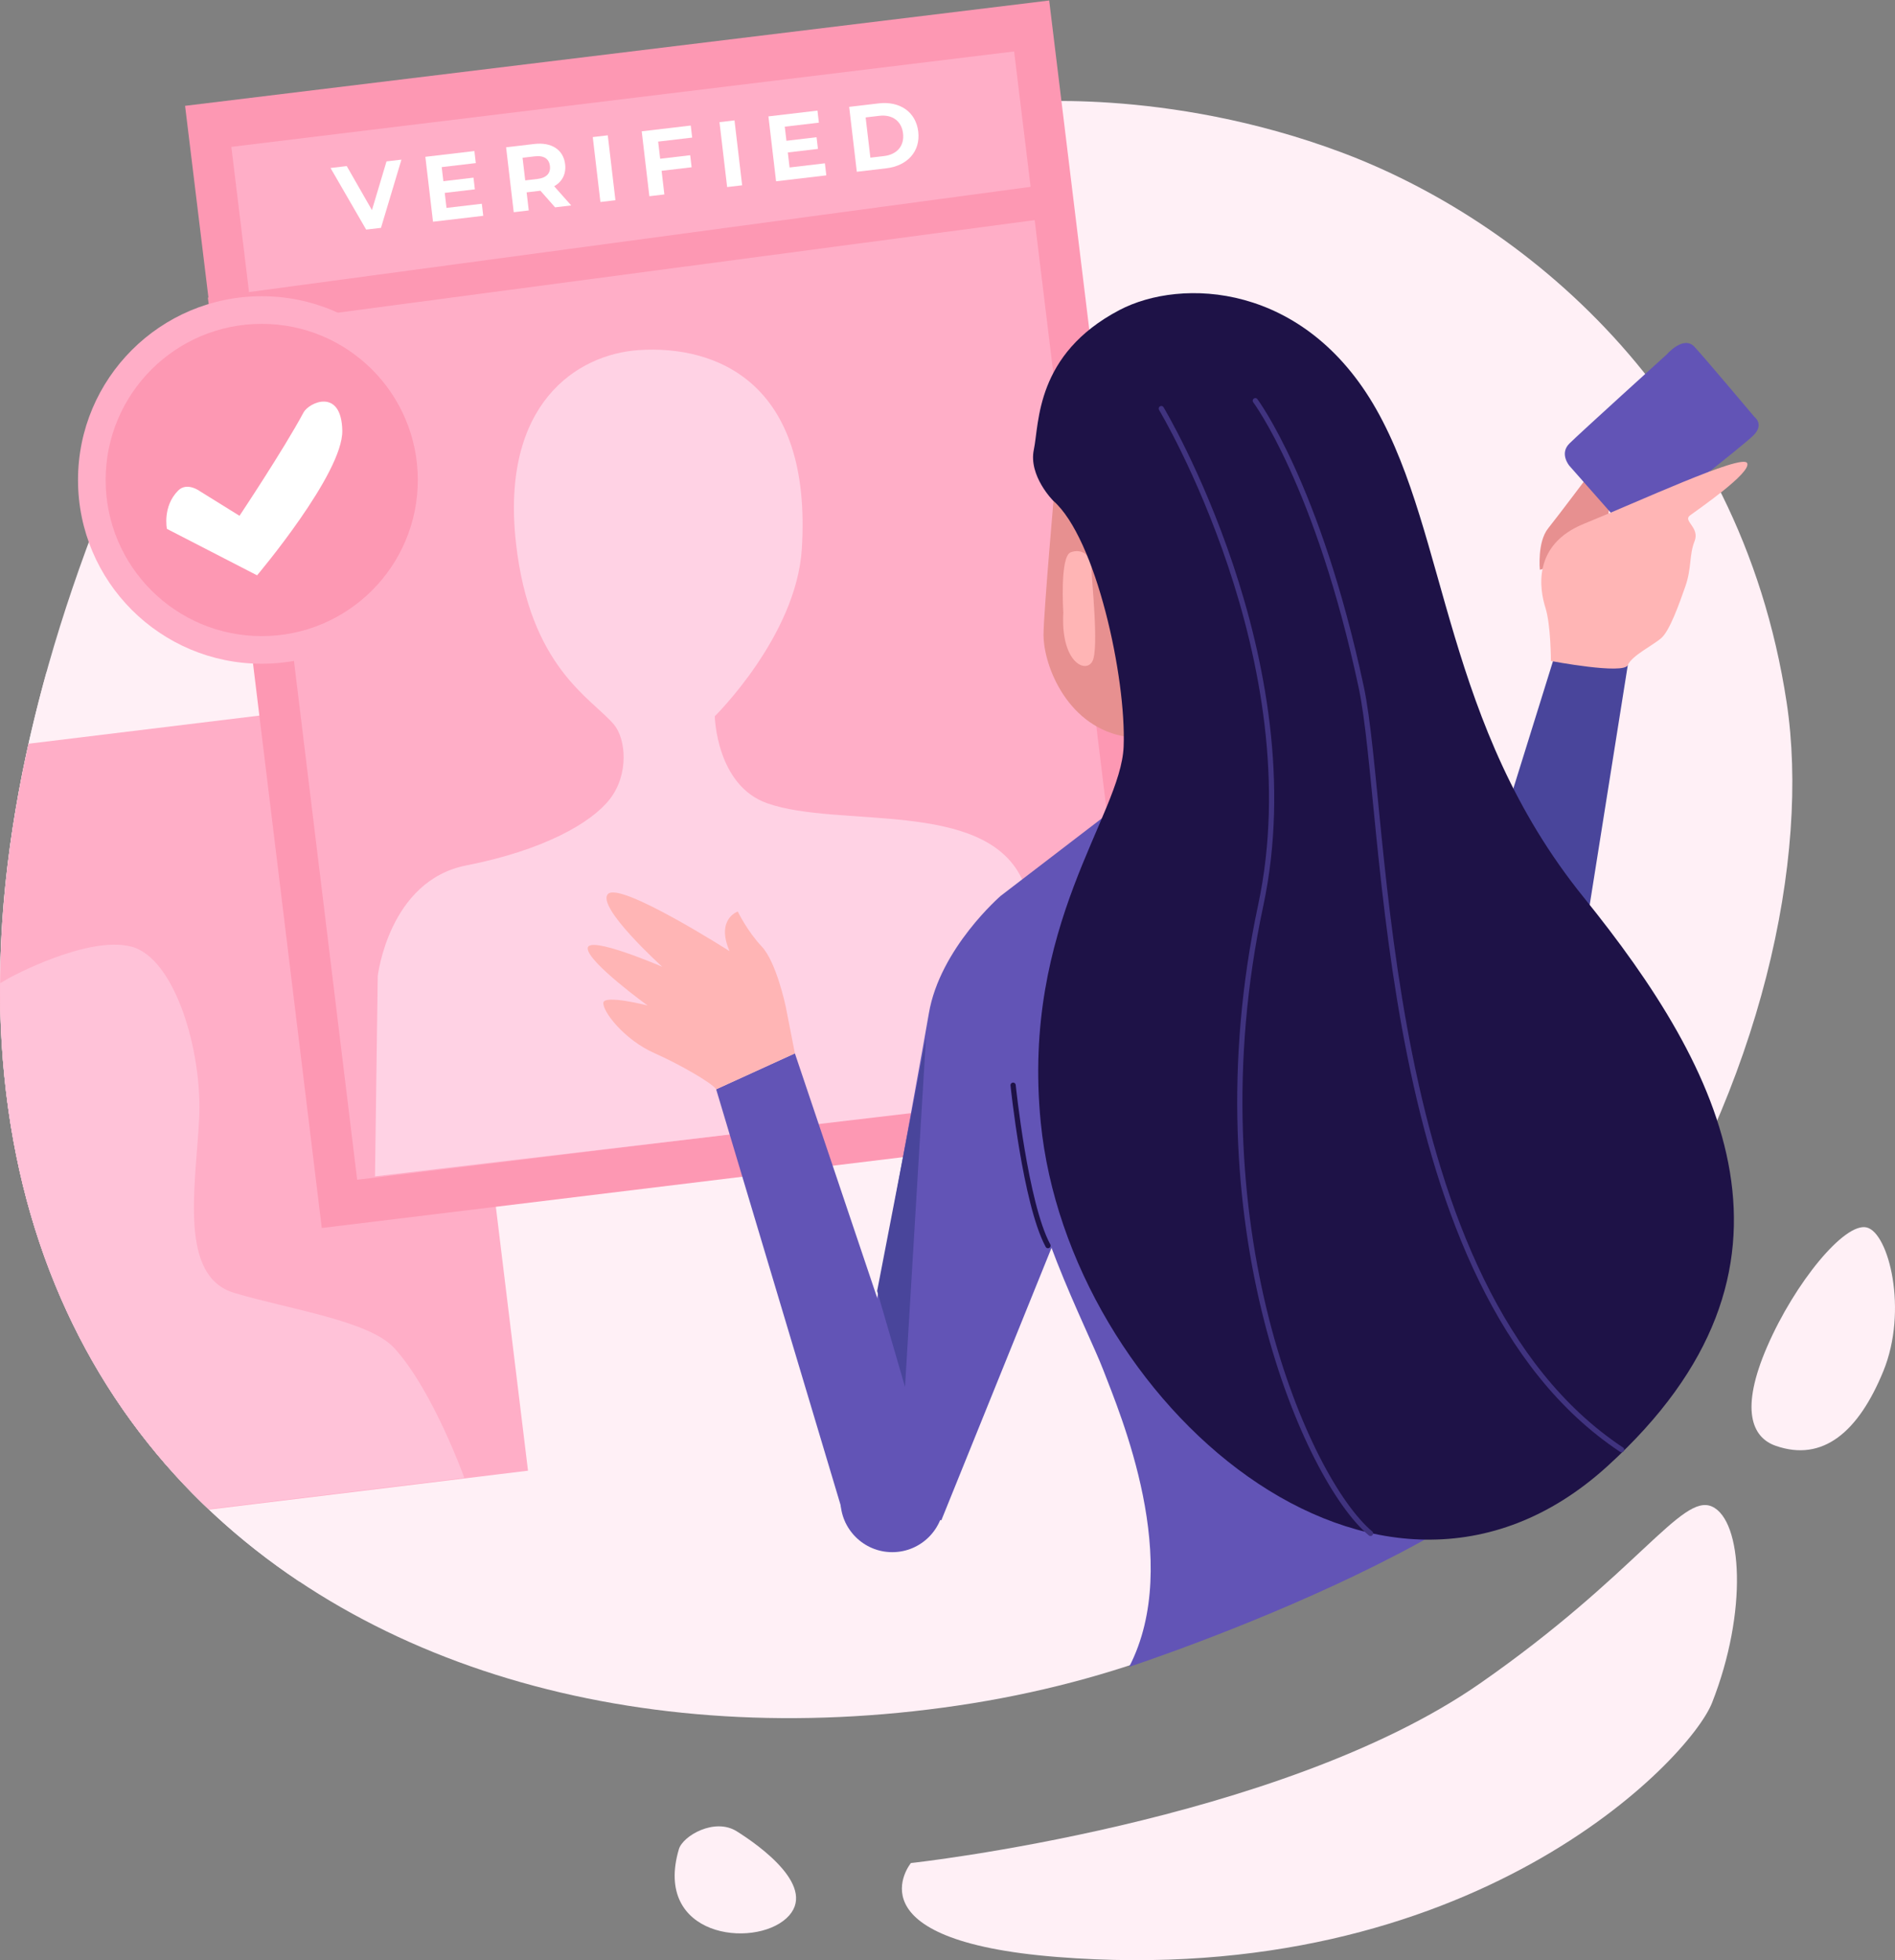 <?xml version="1.0" encoding="utf-8"?>
<!-- Generator: Adobe Illustrator 16.0.0, SVG Export Plug-In . SVG Version: 6.00 Build 0)  -->
<!DOCTYPE svg PUBLIC "-//W3C//DTD SVG 1.1//EN" "http://www.w3.org/Graphics/SVG/1.1/DTD/svg11.dtd">
<svg version="1.1" id="Layer_1" xmlns="http://www.w3.org/2000/svg" xmlns:xlink="http://www.w3.org/1999/xlink" x="0px" y="0px"
	 width="724.644px" height="749.343px" viewBox="0 0 724.644 749.343" enable-background="new 0 0 724.644 749.343"
	 xml:space="preserve">
<rect x="0" y="0" width="724.644" height="749.343" fill="#808080" stroke="none"/>
<g>
	<path fill="#FFF0F6" d="M387.42,39.295c0,0,58.102-6.338,125.711,19.015c67.608,25.354,152.119,91.906,170.078,210.222
		c17.959,118.316-73.947,347.553-316.917,383.47S-90.068,522.065,38.811,194.584C38.811,194.584,44.093,59.366,387.42,39.295z"/>
	<path fill="#E79090" d="M588.839,217.826c0,0-1.057-10.564,3.169-15.846c4.226-5.282,16.902-22.185,16.902-22.185
		s8.804-9.157,9.155-2.466c0.353,6.691-3.874,17.605-2.817,21.128S594.121,216.77,588.839,217.826z"/>
	<path fill="#6254B6" d="M615.953,195.993l-15.846-17.958c0,0-3.874-4.578,0-8.451c3.873-3.874,37.325-34.156,37.325-34.156
		s6.338-7.395,10.563-2.817s22.889,26.761,22.889,26.761s3.874,2.818-0.352,7.043c-4.226,4.227-40.848,32.748-40.848,32.748
		S625.812,204.797,615.953,195.993z"/>
	<g>
		<defs>
			<path id="SVGID_1_" d="M17.789,256.938c-46.516,166.9,2.613,284.967,96.722,347.691l129.24-25.519l-68.665-330.65L17.789,256.938
				z"/>
		</defs>
		<use xlink:href="#SVGID_1_"  overflow="visible" fill="#FFF0F6"/>
		<clipPath id="SVGID_2_">
			<use xlink:href="#SVGID_1_"  overflow="visible"/>
		</clipPath>
		<g clip-path="url(#SVGID_2_)">
			
				<rect x="-3.734" y="275.59" transform="matrix(0.993 -0.121 0.121 0.993 -50.943 14.129)" fill="#FFAEC7" width="188.369" height="298.872"/>
			<path fill="#FFC2D8" d="M3.599,373.817c0,0,29.579-16.197,46.481-11.972c16.805,4.202,27.466,40.142,26.058,66.199
				c-1.408,26.059-7.747,59.863,13.381,66.201s51.656,10.598,61.271,21.128c14.79,16.198,26.762,49.594,26.762,49.594L15.11,584.793
				L-9.782,381.564L3.599,373.817z"/>
		</g>
	</g>
	
		<rect x="95.743" y="18.606" transform="matrix(0.993 -0.121 0.121 0.993 -26.55 33.567)" fill="#FD98B3" width="332.763" height="432.012"/>
	
		<rect x="111.466" y="36.307" transform="matrix(0.993 -0.121 0.121 0.993 -26.613 33.579)" fill="#FFAEC7" width="301.444" height="397.642"/>
	<polygon fill="#FD98B3" points="409.076,69.402 79.482,113.771 81.066,125.92 409.956,82.255 	"/>
	<path fill="#FFD2E4" d="M234.771,276.982c-8.451-10.035-32.22-21.656-37.502-69.722c-5.799-52.765,23.24-71.835,47.01-73.419
		c29.513-1.967,66.378,12.257,62.326,76.061c-2.112,33.275-33.275,63.911-33.275,63.911s0.527,26.409,20.071,33.276
		c27.317,9.598,82.398-1.585,97.188,28.522c15.03,30.597,48.594,79.229,48.594,79.229l-295.789,34.86l1.057-76.588
		c0,0,4.226-36.445,33.805-42.256c29.579-5.81,47.85-16.247,54.932-25.354C240.582,295.998,239.371,282.445,234.771,276.982z"/>
	<circle fill="#FFAEC7" cx="100.082" cy="183.492" r="70.25"/>
	<circle fill="#FD98B3" cx="100.082" cy="183.492" r="59.686"/>
	<path fill="#FFFFFF" d="M63.825,202.18c0,0-1.761-8.58,4.312-14.654c3.447-3.448,8.447,0.345,8.447,0.345l15,9.311
		c0,0,16.896-25.344,24.481-39.482c2.118-3.948,14.483-9.481,14.828,6.896c0.345,16.379-32.585,55.344-32.585,55.344L63.825,202.18z
		"/>
	<path fill="#FFF0F6" d="M259.597,706.934c1.511-5.129,13.651-12.152,22.103-6.871c8.451,5.282,31.69,21.654,19.014,33.274
		C288.037,744.957,249.729,740.436,259.597,706.934z"/>
	<path fill="#FFF0F6" d="M348.334,712.215c0,0,140.936-15.321,217.615-68.665c60.013-41.748,77.117-72.891,88.737-67.608
		c11.62,5.281,13.733,40.143,0,75.004c-8.597,21.822-92.113,109.681-250.364,97.188
		C324.036,741.795,348.334,712.215,348.334,712.215z"/>
	<path fill="#E79090" d="M403.266,186.661c0,0-4.226,48.048-4.226,55.989c0,12.148,9.508,35.917,32.22,39.086
		c22.713,3.169,89.266,20.6,88.209-73.419s-73.419-83.455-93.49-67.609C405.906,156.555,403.266,186.661,403.266,186.661z"/>
	<path fill="#FFB5B5" d="M406.611,234.2c0,0-1.408-21.481,2.817-23.065c4.226-1.585,7.923,1.233,7.923,5.635
		c0,4.4,2.992,31.339,0.352,36.093C415.062,257.615,405.555,253.039,406.611,234.2z"/>
	<path fill="#6254B6" d="M423.337,311.315l-40.671,31.163c0,0-23.24,20.072-27.466,44.896
		c-4.226,24.826-32.748,179.587-32.748,179.587l37.501,14.261l47.01-116.203C406.963,465.02,440.768,366.248,423.337,311.315z"/>
	<circle fill="#6254B6" cx="341.203" cy="573.564" r="19.807"/>
	<polygon fill="#6254B6" points="323.508,582.279 273.857,416.426 303.965,402.693 357.312,561.151 	"/>
	<polygon fill="#49459B" points="575.457,311.844 595.529,247.404 622.467,254.271 606.093,357.269 	"/>
	<path fill="#FFB5B5" d="M303.965,402.693l-3.521-17.958c0,0-3.521-16.902-9.155-22.889s-9.155-13.382-9.155-13.382
		s-8.451,2.819-3.169,15.143c0,0-41.904-26.762-46.481-21.832s20.776,27.818,20.776,27.818s-28.523-12.324-28.523-7.043
		c0,5.282,22.889,21.832,22.889,21.832s-16.551-4.226-16.902-1.057c-0.353,3.169,7.747,14.086,19.719,19.368
		c8.976,3.959,21.831,11.267,23.416,13.731L303.965,402.693z"/>
	<path fill="#FFB5B5" d="M593.064,252.687c0,0,0-13.733-2.113-20.424c-2.112-6.69-5.281-23.944,14.789-32.044
		c20.072-8.1,60.215-26.762,62.328-23.24c2.112,3.521-19.015,17.959-21.832,20.071s3.873,4.577,1.76,9.859
		c-2.112,5.282-1.057,10.212-3.521,17.255c-2.429,6.939-5.986,16.901-9.155,19.719c-3.17,2.817-11.27,6.689-12.854,10.388
		S593.064,252.687,593.064,252.687z"/>
	<path fill="#6254B6" d="M423.337,311.315c0,0-35.212,79.406-33.451,115.324c1.761,35.917,25.706,80.638,32.044,97.188
		c6.339,16.55,30.635,73.241,9.858,113.385c0,0,171.44-56.077,179.234-112.329c16.198-116.908-33.804-247.9-186.628-213.391"/>
	<path fill="#FFF0F6" d="M678.983,552.7c-9.002-3.157-13.733-13.732-3.169-38.03c10.563-24.297,29.579-47.537,38.03-45.424
		c8.451,2.112,15.846,31.691,6.338,54.932C710.676,547.418,697.037,559.033,678.983,552.7z"/>
	<path fill="#1E1247" d="M402.737,191.415c0,0-9.507-9.508-7.395-19.543c2.112-10.036,0.528-36.446,32.748-53.348
		c23.597-12.379,70.778-10.564,98.244,38.03c27.466,48.594,25.882,120.428,79.229,186.452s92.855,141.562,8.979,217.616
		c-87.775,79.589-206.088-25.35-216.561-131.521c-7.47-75.738,30.636-117.259,31.692-143.669S419.111,205.676,402.737,191.415z"/>
	<path fill="none" stroke="#1E1247" stroke-width="2" stroke-linecap="round" stroke-linejoin="round" stroke-miterlimit="10" d="
		M387.413,414.864c0,0,4.668,45.333,13.334,61.333"/>
	<polygon fill="#49459B" points="354.081,396.864 346.081,530.197 335.414,493.53 	"/>
	<path fill="none" stroke="#40337F" stroke-width="2" stroke-linecap="round" stroke-linejoin="round" stroke-miterlimit="10" d="
		M444.08,156.197c0,0,57.965,96.505,38,190c-26.047,121.979,18,220,42,240"/>
	<path fill="none" stroke="#40337F" stroke-width="2" stroke-linecap="round" stroke-linejoin="round" stroke-miterlimit="10" d="
		M480.031,153.191c0,0,23.948,31.986,40.498,109.494c10.44,48.897,6,229.489,99.551,291.512"/>
	<g>
		<path fill="#FFFFFF" d="M153.507,61.027l-7.815,26.076l-5.671,0.668l-13.629-23.55l6.203-0.73l9.639,16.833l5.567-18.625
			L153.507,61.027z"/>
		<path fill="#FFFFFF" d="M184.247,77.89l0.543,4.607l-19.212,2.264l-2.924-24.812l18.752-2.209l0.543,4.607l-13.045,1.537
			l0.635,5.387l11.52-1.356l0.526,4.467l-11.52,1.356l0.677,5.742L184.247,77.89z"/>
		<path fill="#FFFFFF" d="M212.262,79.261l-5.6-6.349l-0.283,0.033l-4.998,0.589l0.814,6.912l-5.742,0.677l-2.924-24.812
			l10.74-1.266c6.628-0.78,11.18,2.169,11.835,7.733c0.439,3.723-1.117,6.673-4.18,8.436l6.504,7.319L212.262,79.261z
			 M204.502,59.763l-4.679,0.551l1.019,8.649l4.679-0.551c3.509-0.414,5.09-2.253,4.772-4.947
			C209.972,60.735,208.011,59.35,204.502,59.763z"/>
		<path fill="#FFFFFF" d="M226.673,52.406l5.742-0.676l2.924,24.812l-5.742,0.676L226.673,52.406z"/>
		<path fill="#FFFFFF" d="M251.675,54.133l0.772,6.557l11.483-1.353l0.543,4.608l-11.483,1.354l1.065,9.037l-5.742,0.677
			l-2.924-24.812l18.751-2.209l0.543,4.607L251.675,54.133z"/>
		<path fill="#FFFFFF" d="M275.13,46.697l5.742-0.676l2.924,24.811l-5.742,0.677L275.13,46.697z"/>
		<path fill="#FFFFFF" d="M315.438,62.433l0.543,4.607l-19.212,2.264l-2.924-24.812l18.751-2.209l0.543,4.607l-13.044,1.537
			l0.635,5.388l11.52-1.357l0.526,4.467l-11.52,1.357l0.677,5.742L315.438,62.433z"/>
		<path fill="#FFFFFF" d="M324.722,40.854l11.271-1.328c8.117-0.956,14.258,3.28,15.144,10.795s-4.103,13.061-12.22,14.017
			l-11.271,1.328L324.722,40.854z M338.078,59.658c4.927-0.581,7.806-3.903,7.246-8.652c-0.56-4.75-4.132-7.312-9.059-6.73
			l-5.246,0.617l1.812,15.383L338.078,59.658z"/>
	</g>
</g>
</svg>
